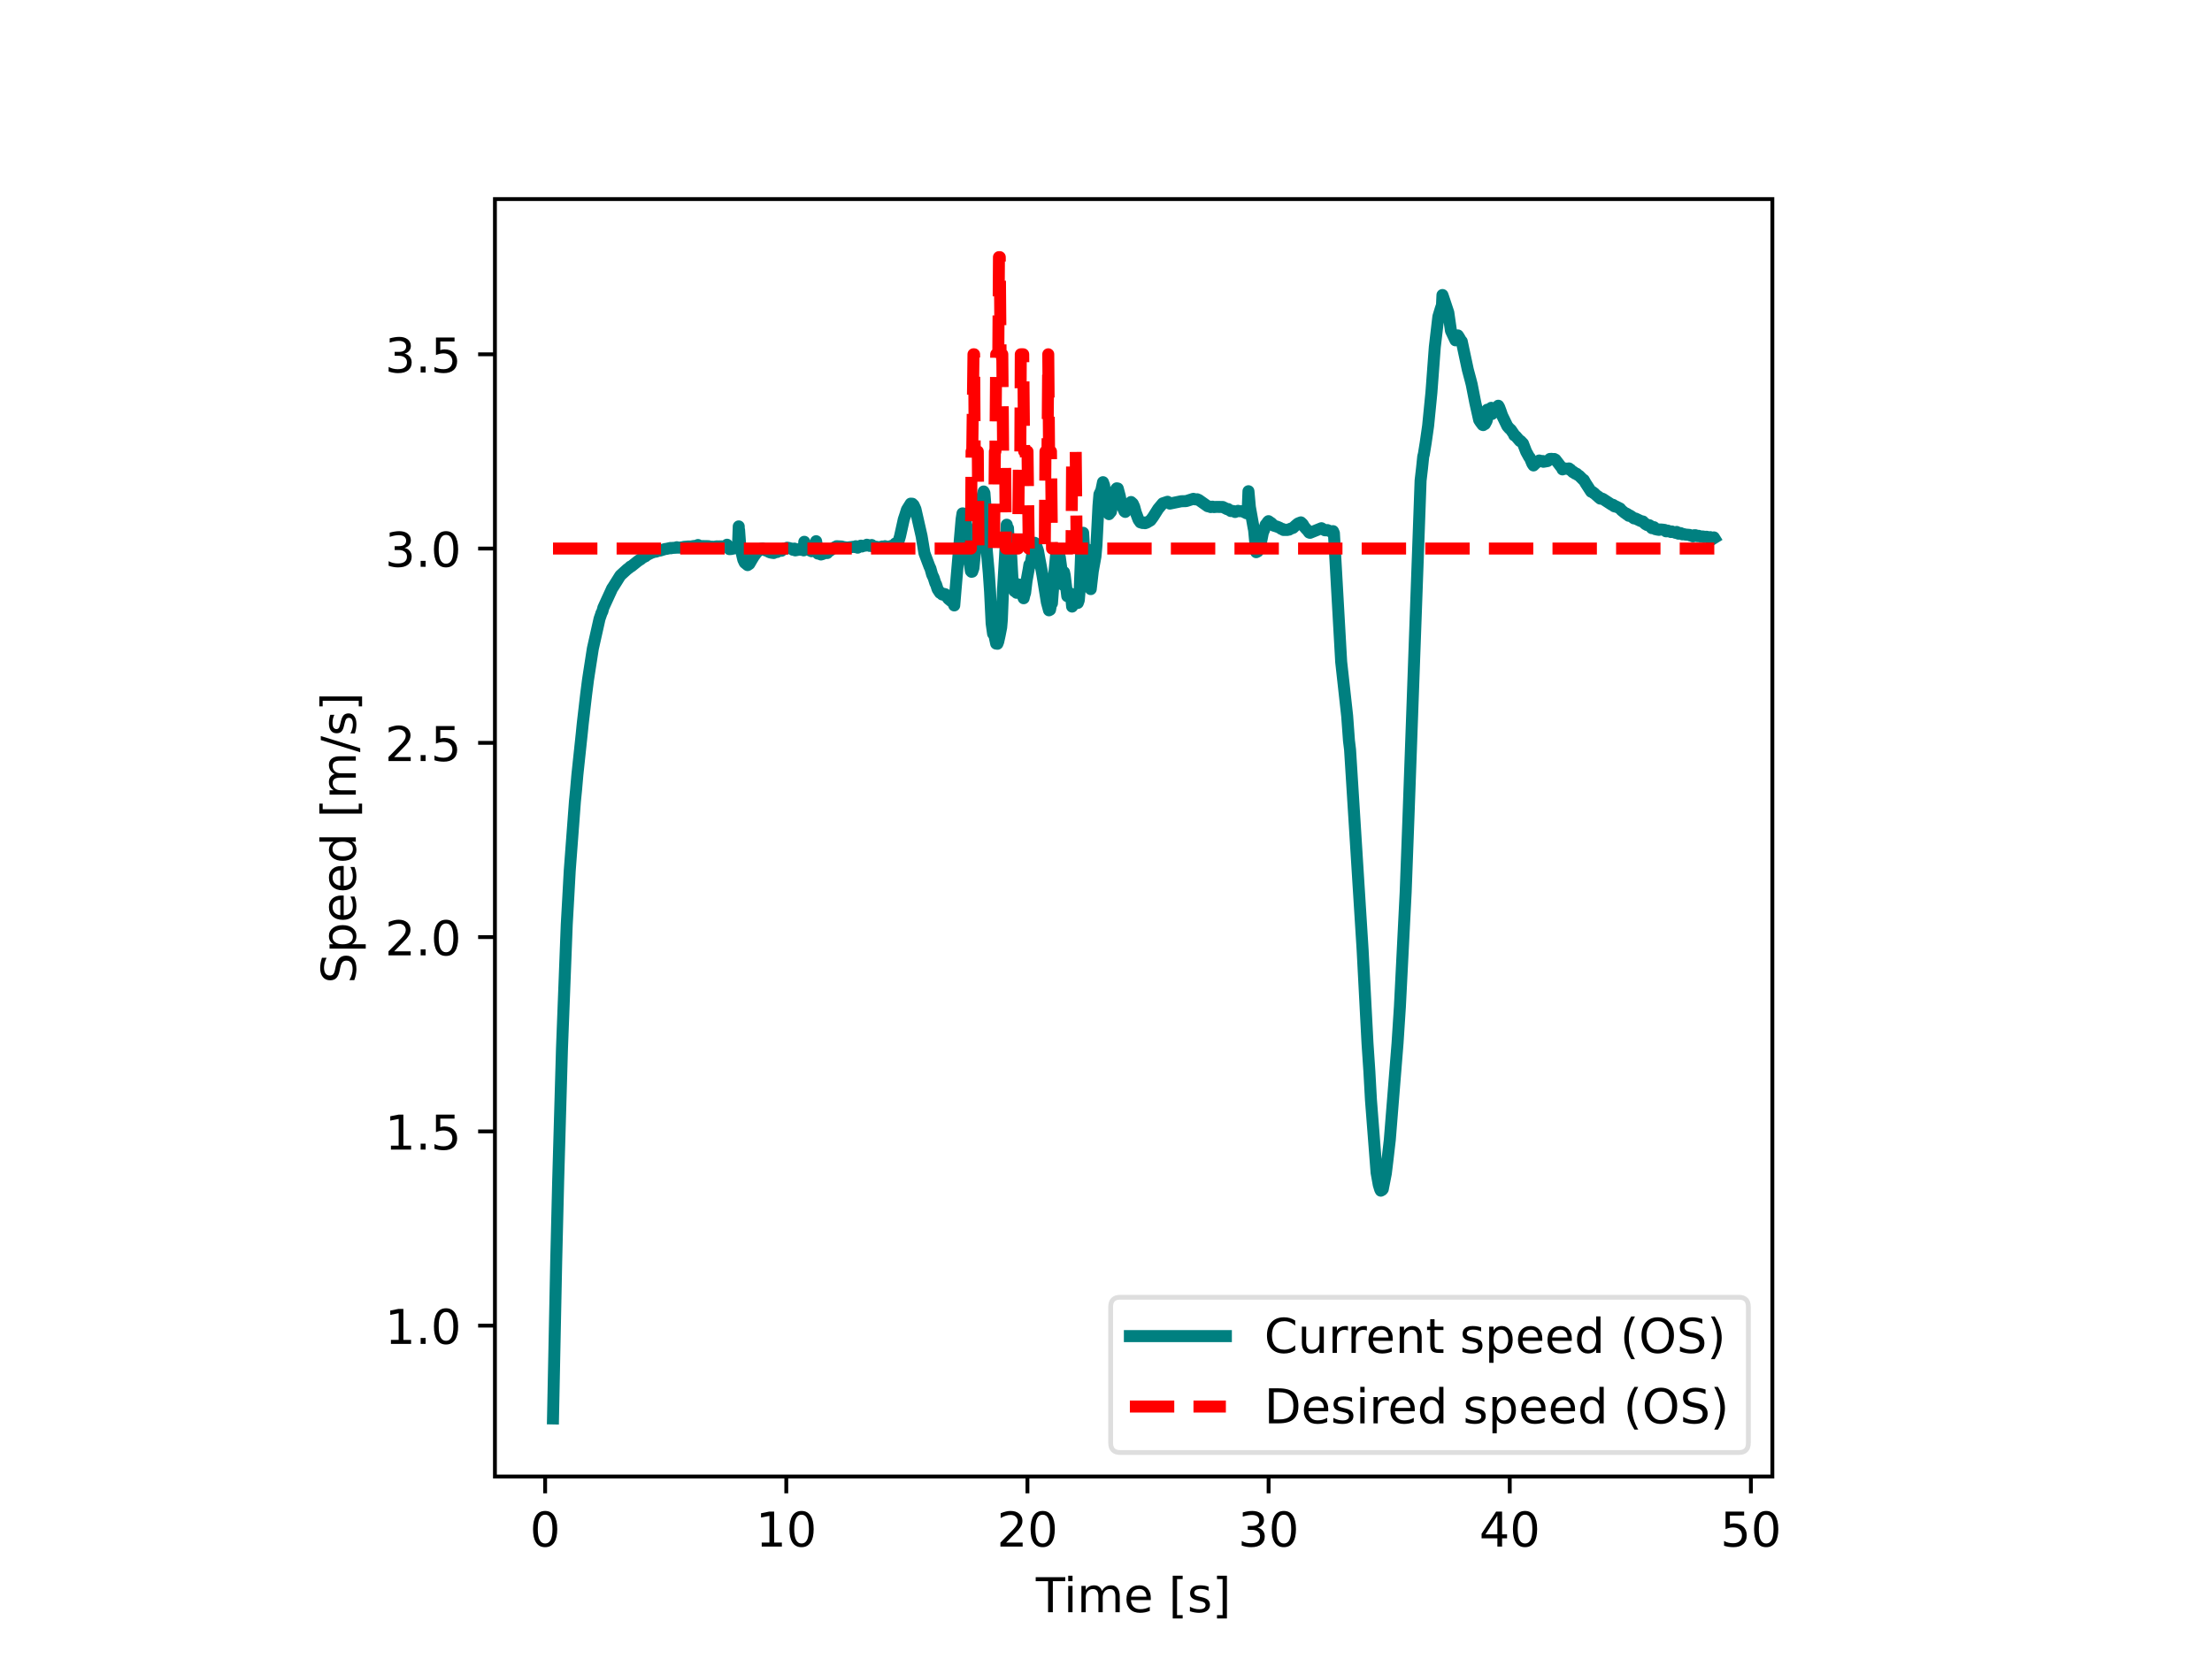<svg xmlns="http://www.w3.org/2000/svg" xmlns:xlink="http://www.w3.org/1999/xlink" width="614.4" height="460.8" viewBox="0 0 460.8 345.6"><path d="M0 345.6h460.8V0H0z" fill="#fff"/><path d="M103.104 307.584h266.112V41.472H103.104z" fill="#fff"/><path stroke-width=".8" stroke-linejoin="round" fill="none" stroke="#000" d="M113.562 307.584v3.5"/><symbol id="a"><path transform="matrix(.001 0 0 .001 -.066 .013)" d="M318 664c-51 0-89-25-115-75s-38-125-38-225 12-175 38-225 64-75 115-75 89 25 115 75c25 50 38 125 38 225s-13 175-38 225c-26 50-64 75-115 75zm0 78c81 0 143-33 187-97 43-65 65-159 65-281 0-123-22-217-65-281-44-64-106-96-188-96S173 19 130 83 66 241 66 364c0 122 21 216 64 281 43 64 106 97 188 97z"/></symbol><use xlink:href="#a" transform="matrix(10 0 0 -10 111.043 322.308)"/><path stroke-width=".8" stroke-linejoin="round" fill="none" stroke="#000" d="M163.799 307.584v3.5"/><symbol id="b"><path transform="translate(-.11) scale(.001)" d="M124 83h161v556l-175-35v90l174 35h99V83h161V0H124v83z"/></symbol><use xlink:href="#b" transform="matrix(10 0 0 -10 158.54 322.178)"/><use xlink:href="#a" transform="matrix(10 0 0 -10 164.46 322.308)"/><path stroke-width=".8" stroke-linejoin="round" fill="none" stroke="#000" d="M214.036 307.584v3.5"/><symbol id="c"><path transform="translate(-.073) scale(.001)" d="M192 83h344V0H73v83c37 38 88 90 153 156 64 65 105 107 122 126 32 35 54 65 66 90 12 24 19 49 19 73 0 38-14 70-41 94s-62 37-106 37c-31 0-64-6-98-16-34-11-71-27-110-49v100c40 16 77 28 111 36s66 12 95 12c75 0 135-19 180-57s68-88 68-151c0-30-6-59-17-85-11-27-31-59-61-95-8-10-34-37-78-82S271 164 192 83z"/></symbol><use xlink:href="#c" transform="matrix(10 0 0 -10 208.406 322.178)"/><use xlink:href="#a" transform="matrix(10 0 0 -10 214.696 322.308)"/><path stroke-width=".8" stroke-linejoin="round" fill="none" stroke="#000" d="M264.272 307.584v3.5"/><symbol id="d"><path transform="matrix(.001 0 0 .001 -.076 .013)" d="M406 393c47-10 84-31 110-63s40-72 40-118c0-72-25-128-74-167-50-39-120-58-211-58-31 0-63 3-95 9-32 5-66 14-100 26v95c27-16 57-28 90-36 32-8 66-12 102-12 62 0 109 12 141 36s49 60 49 107c0 42-15 76-45 100s-72 37-126 37h-85v81h89c48 0 85 9 111 29 26 19 39 47 39 84s-14 66-40 86c-27 20-65 30-114 30-27 0-56-3-87-9s-65-15-102-27v88c37 10 72 18 105 23 32 5 63 8 93 8 74 0 133-17 177-51s66-80 66-138c0-40-12-74-35-102s-56-48-98-58z"/></symbol><use xlink:href="#d" transform="matrix(10 0 0 -10 258.673 322.308)"/><use xlink:href="#a" transform="matrix(10 0 0 -10 264.933 322.308)"/><path stroke-width=".8" stroke-linejoin="round" fill="none" stroke="#000" d="M314.51 307.584v3.5"/><symbol id="e"><path transform="translate(-.049) scale(.001)" d="M378 643 129 254h249v389zm-26 86h124V254h104v-82H476V0h-98v172H49v95l303 462z"/></symbol><use xlink:href="#e" transform="matrix(10 0 0 -10 308.64 322.178)"/><use xlink:href="#a" transform="matrix(10 0 0 -10 315.17 322.308)"/><path stroke-width=".8" stroke-linejoin="round" fill="none" stroke="#000" d="M364.746 307.584v3.5"/><symbol id="f"><path transform="matrix(.001 0 0 .001 -.077 .013)" d="M108 729h387v-83H198V467c14 5 29 9 43 11s29 4 43 4c81 0 145-23 193-67 48-45 72-105 72-181 0-79-25-140-74-183S357-13 269-13c-31 0-62 3-94 7-32 5-64 12-98 23v99c29-16 59-28 91-36 31-8 64-11 99-11 56 0 101 14 134 44 32 30 49 70 49 121 0 50-17 90-49 120-33 30-78 45-134 45-26 0-53-3-79-9s-53-15-80-27v366z"/></symbol><use xlink:href="#f" transform="matrix(10 0 0 -10 359.157 322.308)"/><use xlink:href="#a" transform="matrix(10 0 0 -10 365.407 322.308)"/><symbol id="g"><path transform="translate(.002) scale(.001)" d="M-2 729h616v-83H355V0h-99v646H-2v83z"/></symbol><symbol id="h"><path transform="translate(-.094) scale(.001)" d="M94 547h90V0H94v547zm0 213h90V646H94v114z"/></symbol><symbol id="i"><path transform="translate(-.091) scale(.001)" d="M520 442c22 40 49 69 80 89 31 19 68 29 111 29 56 0 100-20 131-60s47-97 47-170V0h-90v327c0 52-10 91-28 117-19 25-47 38-85 38-47 0-84-16-111-47s-40-73-40-126V0h-90v327c0 52-10 91-28 117-19 25-48 38-86 38-46 0-83-16-110-47s-40-73-40-126V0H91v547h90v-85c20 33 45 58 74 74 28 16 62 24 102 24s73-10 101-30 48-50 62-88z"/></symbol><symbol id="j"><path transform="matrix(.001 0 0 .001 -.055 .013)" d="M562 296v-44H149c4-62 22-110 56-142 33-32 79-48 139-48 34 0 68 4 100 12s65 21 97 39V28c-32-14-65-25-99-31s-69-10-103-10c-88 0-157 25-208 75S55 181 55 268c0 89 24 160 72 213 48 52 114 79 196 79 74 0 132-24 175-71 42-48 64-112 64-193zm-90 26c-1 49-15 88-41 118-27 29-63 44-107 44-50 0-90-15-120-43s-48-68-52-119h320z"/></symbol><symbol id="l"><path transform="matrix(.001 0 0 .001 -.086 .131)" d="M86 760h207v-70H176V-61h117v-70H86v891z"/></symbol><symbol id="m"><path transform="matrix(.001 0 0 .001 -.054 .013)" d="M443 531v-85c-26 12-52 22-79 29-28 6-56 10-85 10-45 0-79-7-101-21s-33-34-33-61c0-21 8-37 24-49s48-24 96-34l31-7c64-14 109-34 136-58 26-25 40-60 40-104 0-51-20-91-60-120-40-30-96-44-166-44-30 0-60 3-92 8S89 8 54 20v93c33-18 66-31 98-39 32-9 64-13 96-13 42 0 75 7 98 21 22 14 34 35 34 62 0 24-9 43-25 56s-52 26-108 38l-31 7c-56 12-97 30-121 54-25 24-37 57-37 100 0 51 18 91 54 119s88 42 156 42c33 0 64-3 94-8 29-5 56-12 81-21z"/></symbol><symbol id="n"><path transform="matrix(.001 0 0 .001 -.097 .131)" d="M304 760v-891H97v70h117v751H97v70h207z"/></symbol><use xlink:href="#g" transform="matrix(10 0 0 -10 215.757 335.85)"/><use xlink:href="#h" transform="matrix(10 0 0 -10 222.53 335.85)"/><use xlink:href="#i" transform="matrix(10 0 0 -10 225.28 335.85)"/><use xlink:href="#j" transform="matrix(10 0 0 -10 234.66 335.98)"/><use xlink:href="#k" transform="matrix(10 0 0 -10 240.26 335.85)"/><use xlink:href="#l" transform="matrix(10 0 0 -10 244.3 337.16)"/><use xlink:href="#m" transform="matrix(10 0 0 -10 247.88 335.98)"/><use xlink:href="#n" transform="matrix(10 0 0 -10 253.52 337.16)"/><path stroke-width=".8" stroke-linejoin="round" fill="none" stroke="#000" d="M103.104 276.158h-3.5"/><symbol id="o"><path transform="translate(-.107) scale(.001)" d="M107 124h103V0H107v124z"/></symbol><use xlink:href="#b" transform="matrix(10 0 0 -10 81.298 279.955)"/><use xlink:href="#o" transform="matrix(10 0 0 -10 87.628 279.955)"/><use xlink:href="#a" transform="matrix(10 0 0 -10 90.398 280.085)"/><path stroke-width=".8" stroke-linejoin="round" fill="none" stroke="#000" d="M103.104 235.687h-3.5"/><use xlink:href="#b" transform="matrix(10 0 0 -10 81.298 239.484)"/><use xlink:href="#o" transform="matrix(10 0 0 -10 87.628 239.484)"/><use xlink:href="#f" transform="matrix(10 0 0 -10 90.508 239.614)"/><path stroke-width=".8" stroke-linejoin="round" fill="none" stroke="#000" d="M103.104 195.216h-3.5"/><use xlink:href="#c" transform="matrix(10 0 0 -10 80.928 199.013)"/><use xlink:href="#o" transform="matrix(10 0 0 -10 87.628 199.013)"/><use xlink:href="#a" transform="matrix(10 0 0 -10 90.398 199.143)"/><path stroke-width=".8" stroke-linejoin="round" fill="none" stroke="#000" d="M103.104 154.745h-3.5"/><use xlink:href="#c" transform="matrix(10 0 0 -10 80.928 158.542)"/><use xlink:href="#o" transform="matrix(10 0 0 -10 87.628 158.542)"/><use xlink:href="#f" transform="matrix(10 0 0 -10 90.508 158.672)"/><path stroke-width=".8" stroke-linejoin="round" fill="none" stroke="#000" d="M103.104 114.274h-3.5"/><use xlink:href="#d" transform="matrix(10 0 0 -10 80.958 118.201)"/><use xlink:href="#o" transform="matrix(10 0 0 -10 87.628 118.071)"/><use xlink:href="#a" transform="matrix(10 0 0 -10 90.398 118.201)"/><path stroke-width=".8" stroke-linejoin="round" fill="none" stroke="#000" d="M103.104 73.804h-3.5"/><use xlink:href="#d" transform="matrix(10 0 0 -10 80.958 77.73)"/><use xlink:href="#o" transform="matrix(10 0 0 -10 87.628 77.6)"/><use xlink:href="#f" transform="matrix(10 0 0 -10 90.508 77.73)"/><symbol id="p"><path transform="matrix(.001 0 0 .001 -.066 .013)" d="M535 705v-96c-38 18-73 31-106 40-34 8-66 13-96 13-54 0-96-11-125-31-29-21-43-51-43-89 0-32 9-57 29-73 19-17 56-30 110-40l60-12c73-14 127-39 162-74 35-36 53-83 53-142 0-71-24-124-71-160-48-36-117-54-208-54-35 0-72 4-111 11S110 16 69 32v102c40-23 79-40 117-51 38-12 76-17 114-17 56 0 99 11 130 33 30 22 46 53 46 95 0 36-11 64-33 84s-58 35-108 45l-60 12c-74 14-127 37-160 69-33 31-49 74-49 130 0 64 22 115 68 152 45 37 108 56 188 56 34 0 68-3 104-9 35-6 71-16 109-28z"/></symbol><symbol id="q"><path transform="matrix(.001 0 0 .001 -.091 .207)" d="M181 82v-289H91v754h90v-83c18 32 42 56 71 72s64 24 104 24c66 0 120-27 162-79 41-53 62-122 62-208s-21-156-62-208c-42-52-96-78-162-78-40 0-75 8-104 23s-53 39-71 72zm306 191c0 66-14 117-41 155-28 38-65 57-112 57-48 0-85-19-112-57-28-38-41-89-41-155s13-118 41-156c27-38 64-56 112-56 47 0 84 18 112 56 27 38 41 90 41 156z"/></symbol><symbol id="r"><path transform="matrix(.001 0 0 .001 -.055 .013)" d="M454 464v296h90V0h-90v82c-19-33-43-57-72-72s-63-23-103-23c-66 0-120 26-162 78S55 187 55 273s20 155 62 208c42 52 96 79 162 79 40 0 74-8 103-24s53-40 72-72zM148 273c0-66 13-118 40-156s64-56 112-56 85 18 113 56c27 38 41 90 41 156s-14 117-41 155c-28 38-65 57-113 57s-85-19-112-57-40-89-40-155z"/></symbol><symbol id="s"><path transform="matrix(.001 0 0 .001 0 .092)" d="M254 729h83L83-92H0l254 821z"/></symbol><use xlink:href="#p" transform="matrix(0 -10 -10 0 74.25 204.212)"/><use xlink:href="#q" transform="matrix(0 -10 -10 0 76.19 197.612)"/><use xlink:href="#j" transform="matrix(0 -10 -10 0 74.25 191.622)"/><use xlink:href="#j" transform="matrix(0 -10 -10 0 74.25 185.472)"/><use xlink:href="#r" transform="matrix(0 -10 -10 0 74.25 179.322)"/><use xlink:href="#k" transform="matrix(0 -10 -10 0 74.12 173.522)"/><use xlink:href="#l" transform="matrix(0 -10 -10 0 75.43 169.482)"/><use xlink:href="#i" transform="matrix(0 -10 -10 0 74.12 165.532)"/><use xlink:href="#s" transform="matrix(0 -10 -10 0 75.04 156.702)"/><use xlink:href="#m" transform="matrix(0 -10 -10 0 74.25 152.792)"/><use xlink:href="#n" transform="matrix(0 -10 -10 0 75.43 147.152)"/><clipPath id="t"><path transform="matrix(1 0 0 -1 0 345.6)" d="M103.104 38.016h266.112v266.112H103.104z"/></clipPath><g clip-path="url(#t)"><path stroke-width="2.5" stroke-linecap="square" stroke-linejoin="round" fill="none" stroke="teal" d="m115.2 295.488.668-32.762.211-8.62.196-8.006.794-27.649.994-25.837.332-5.91.291-5.327 1.086-14.473.226-2.278.276-3.172.93-8.778.19-1.909.709-6.097.386-3.022.216-1.418.794-5.113 1.397-6.218.321-.922.07-.277.186-.277.216-.83.633-1.385.975-2.123.221-.493.231-.338 1.482-2.368 1.387-1.264.602-.458.09-.123.207-.062 1.11-.893.533-.403.291-.149.281-.28.201-.093.407-.28.12.006.287-.281.176-.062.668-.338.86-.312.185.03.412-.154.507-.093 1.02-.31.297-.03.391-.092.412-.091.09.06.202-.064.97-.058.055-.095.07.092h.422l.497-.059.12.028.312-.124.975-.09h.502l.322-.032.196-.064.281.005.442-.095.206.03.07-.154.297.213 1.914.035.271.185.382-.095.17.068.297-.035.583-.091.452.034.136-.034.206.092.216-.092.095.062.281-.034.221.036.473-.002.055-.401.055.216.211.4.226.305.387-.028.99-.215.402.032.17-4.527.025 1.601.05-.83.252 3.508.447 1.94.18.738.292.616.603.491.362-.242.532-.921.412-.674.613-.833.914-.739.201.031.08-.061.212.092.18.03.297.281.316.09.297.185.306.123.468.093h.145l.09.03.287-.154.432-.061.286-.277.08.003.277-.096.055-.03.196.153.287-.308.105-.09.286.001.211-.065h.1l.217-.184.397.061.422.126.145-.003.242.246.105-.185.11.062.081-.123.19.372.629-.127.065-.122.377.06.05.063.241-.126.387.248.126-1.786.07.431.166.43.9.924.376.184.115-.122.11.061.207-.126.11.068.1-.188h.217l.09-1.786.277 1.662.105.924.332-.244.186.305.105.125.201-.064.236-.062.583-.371.07.19.126-.126.1.127.382-.496.11.062 1.09-.8h.116l.256-.185 1.06.062.377.248.1-.129.262.068.17-.003h.071l.206.062.201-.062.517-.061h.171l.251-.062.503.061.105-.181.076.117.125-.059.176.246.1-.185.101.062.211-.185.286-.123.196.181.206-.12.553-.06.266-.186.236.064.352.182.11-.123h.191l.12-.062.277.308.698.06.227.247.16-.123.256-.062.111.065.241-.062.136-.003.075-.124.382.123h.13l.086-.184.095.123.211-.059.216.123.196-.003h.106l.206-.124.281-.122.086.125.226-.125.196-.062.26.246.061-.692.17.516.096.044.201-.331.513-1.705.788-3.551.332-.985.316-1.015.79-1.269.33.019.292.288.372.835 1.28 5.615.589 3.56 1.055 2.793.19.383.357 1.279.322.683.356 1.12.141.226.322 1.015.507.765.136-.045.306.376.196.058.2-.166.257.067.618.936.955.789.145.116.15.49.277-3.357 1.256-14.629.186-1.19.146.02.507 1.238.176 1.81.286 4.718.282 1.982.356 2.26.13.144.142-.03.256-.741.392-3.948.331-2.511.487-4.785.282-2.074.462-2.017.176-.628.156.322.18 2.316.307 9.598.422 4.75.266 3.858.327 6.637.301 2.155.186-.084.457 2.138.15-.107.111.145.176-.453.307-1.394.306-1.57.14-1.617.252-6.414.402-6.64.361-6.72.08 2.899.187-2.185.23 5.073.086.002.201-1.927.417 7.499.427 2.504.176-1.673.261 1.998.191-1.01.201-.445.19-.251.086.134.312 1.669.2.307.282.73.18-.758.121-.329.302-2.514.452-2.503.14-.9.161.109.166-.656.638-3.61.136-.392.15.11.543 1.55.302 1.694.612 3.273.93 5.771.447 1.67.221-.12.176-.972.22-.365.378-5.058.502-5.217.14 4.856.277-3.03.15-1.794.192.665.336 2.496.342 3.245.2-2.653.141.652.528 4.347.16-.112.161.05.317-.504.236 1.223.136 1.51.24-.457.192-.72.14.385.166.12.457-.088.201-.567.201-2.39.266-6.954.437-4.702.181 3.113.226 1.267.337-.788.166-.115.226 1.506.447 6.75.427-3.727.553-3.072.21-2.325.418-8.222.2-2.401.392-.83.352-1.7.236.647.382 3.769.226 1.581.402.663.412-.504.608-3.676.427-.996.18-.207.206.036.417 1.566.317 1.71.663 1.493.166.115.226-.29.382-1.217.592-.558.367.335.297.65.321 1.189.568 1.512.387.55.482.142.246-.12.236.158.342-.11.809-.476.527-.713 1.08-1.706.945-1.128 1-.334.477.384 2.38-.492.985-.024.287-.085 1.236-.393.507.123.286-.037.367.16 1.824 1.29.346.07.302.112.371-.094.307.098.467-.044 1.357.018.929.467.196-.032.351.271.201.138.302-.037.341.07.247.17.628-.249.266.085.864-.013.21.243.116-.033.186.16.096.067.095-.082.14.14.187-4.648.296 3.287.779 4.347.095.441.437 4.625.317-.15.643-1.678.442-2.26.251-.562.317-1.066.15-.102.282-.492.165-.152.312.224.291.184.472.518.639.196.29.11.418.186.266.203.302.025.14.191.819-.009.16-.097.182.034.286-.185.553-.189.401-.387.347-.295.271-.227.598-.229.392.37.296.526.372.432.322.333.341.458.176.06 2.386-.962.704.43.17.024.352-.07.658.285.533-.058.18.418 1.513 26.809 1.246 11.28.376 5.146.226 1.857 2.618 41.741 1.015 19.414.391 5.858.332 6.01 1.17 15.111.453 2.53.291.94.136.275.276-.151.14-.172.634-3.265.301-2.473.522-4.507 1.613-20.13.492-7.615 1.206-23.937.563-15.08 2.542-70.6.291-2.501.261-2.515.126-.464.382-2.366.507-3.547.688-6.943.704-9.465.743-6.355.523-1.728.23-.628.101-2.139.096.261 1.125 3.382.548 3.806.939 1.989.291-.976.116.04.095-.086.251.385.397.695.161.159 1.266 5.916.553 2.064.256.999.748 3.814.804 3.59.277.428.216.29.226.3.12.042.231-.286.13.073.137-.27.2-.363.08-.285.071-2.077.096.146.185-.04.212-.171.341-.325.15 1.284.071-.073.412-.778.075-.004.201-.257.553-.608.186.317.311.821.297.874 1.095 2.251.442.5.291.246.628.917.076.239.311.172.87 1.017.115-.03.527.55.653 1.682.623 1.137.136.119.532 1.27.242.358.417-.408.783-.622.638.186.11-.074.116.16.86-.15.507-.446.412-.02.376.114.1-.084.111.196.146-.064 1.377 1.796.095.243.09-.071.463-.124.23.063.563-.07.206.288.126-.06.19.278.207.19.08.084.11-.074.081.164.156.01.125.193.327.044.19.23.302.15.91.913.075-.019.367.656 1.165 1.797.211.031.1.038.197.222.135.025.15.164.614.538.105.005.096.194.206.03.09.199.231-.045.267.085 1.898 1.233.221.008.116.053.17.26.207.064.08-.067.94.476.276.348.718.582.181.107h.116l.105.183.126-.058.055.161.13.011.086.17.206-.072.362.228.532.39.312.026 1.11.53.447.094.357.402.196.163.135-.003.171.174.467.033.251.165.176.352.106.099.316-.198.116-.009.296.418.312.044.065.043.166-.064.156.116.175-.009.201-.07.412.035.442.06.272.287.07-.122.11.122.201-.14.653.287.176-.122.216.122.277.043.301.134.11-.015.121-.18.181.295.08-.103.11.173.438-.122.377.256.22-.06.373.109.17.009.714.061.216.13.291-.008.14.018.076.165.276-.241h.242l.401.198.277-.07.311.137.608.003.176.122.321-.061h.282l.306.182.407-.112.025.121.09-.06.171.124.126-.076.18.006.167-.054.07.112"/></g><clipPath id="u"><path transform="matrix(1 0 0 -1 0 345.6)" d="M103.104 38.016h266.112v266.112H103.104z"/></clipPath><g clip-path="url(#u)"><path stroke-width="2.5" stroke-dasharray="9.25,4" stroke-linejoin="round" fill="none" stroke="red" d="M115.2 114.274h87.065l.13-20.235h.142l.256-20.235h.13l.131 20.235h.638l.15 20.235h3.226l.18-20.235h.116l.161-20.235h.437l.136-20.236h.17l.171 20.236h.357l.17 20.235h.403l.176 20.235h2.537l.185-20.235h.282l.095-20.235h.508l.196 20.235h.698l.266 20.235h3.336l.14-20.235h.422l.161-20.235.166 20.235h.397l.22 20.235h4.06l.136-20.235h.738l.201 20.235H357.12"/></g><path stroke-width=".8" stroke-linecap="square" stroke-miterlimit="10" fill="none" stroke="#000" d="M103.104 307.584V41.472M369.216 307.584V41.472M103.104 307.584h266.112M103.104 41.472h266.112"/><path d="M233.372 302.584h128.844c1.333 0 2-.667 2-2V272.24c0-1.333-.667-2-2-2H233.372c-1.333 0-2 .667-2 2v28.344c0 1.333.667 2 2 2z" fill="#fff" fill-opacity=".8"/><path stroke-miterlimit="10" fill="none" stroke="#d5d6d5" stroke-opacity=".8" d="M233.372 302.584h128.844c1.333 0 2-.667 2-2V272.24c0-1.333-.667-2-2-2H233.372c-1.333 0-2 .667-2 2v28.344c0 1.333.667 2 2 2z"/><path stroke-width="2.5" stroke-linecap="square" stroke-linejoin="round" fill="none" stroke="teal" d="M235.372 278.334h20"/><symbol id="v"><path transform="matrix(.001 0 0 .001 -.056 .013)" d="M644 673V569c-34 30-69 53-107 69-38 15-77 23-119 23-84 0-148-26-192-77s-66-124-66-220 22-170 66-221 108-76 192-76c42 0 81 7 119 23 38 15 73 38 107 69V56c-35-24-72-41-110-52s-79-17-122-17C302-13 215 20 151 87S56 246 56 364c0 117 31 209 95 277 64 67 151 101 261 101 44 0 85-6 123-17 38-12 75-29 109-52z"/></symbol><symbol id="w"><path transform="matrix(.001 0 0 .001 -.085 .013)" d="M85 216v331h90V219c0-52 10-90 30-116s50-39 91-39c48 0 87 15 115 46s42 73 42 127v310h90V0h-90v84c-22-34-48-58-76-74-29-15-62-23-100-23-63 0-111 19-143 58-33 38-49 95-49 171zm226 344z"/></symbol><symbol id="x"><path transform="translate(-.091) scale(.001)" d="M411 463c-10 6-21 10-33 13-12 2-25 4-39 4-51 0-90-17-117-50-28-33-41-80-41-142V0H91v547h90v-85c18 33 43 58 73 74s67 24 111 24c6 0 13-1 21-1 7-1 15-2 25-4v-92z"/></symbol><symbol id="y"><path transform="translate(-.091) scale(.001)" d="M549 330V0h-90v327c0 52-11 90-31 116s-50 39-90 39c-49 0-87-16-115-47s-42-73-42-126V0H91v547h90v-85c21 32 46 57 76 73 29 16 63 25 101 25 62 0 110-20 142-59s49-96 49-171z"/></symbol><symbol id="z"><path transform="translate(-.027) scale(.001)" d="M183 702V547h185v-70H183V180c0-45 6-74 18-86 12-13 37-19 75-19h92V0h-92c-70 0-118 13-144 39s-39 73-39 141v297H27v70h66v155h90z"/></symbol><symbol id="A"><path transform="matrix(.001 0 0 .001 -.086 .131)" d="M310 759c-44-76-76-150-97-223-22-73-32-147-32-222 0-76 10-150 32-223 21-74 53-147 97-222h-78C183-54 146 20 122 94S86 241 86 314c0 72 12 145 36 219s60 149 110 226h78z"/></symbol><symbol id="B"><path transform="matrix(.001 0 0 .001 -.056 .013)" d="M394 662c-72 0-129-27-171-80-42-54-63-126-63-218s21-165 63-218c42-54 99-80 171-80 71 0 128 26 170 80 42 53 63 126 63 218s-21 164-63 218c-42 53-99 80-170 80zm0 80c102 0 183-35 245-103 61-68 92-160 92-275 0-116-31-207-92-275C577 21 496-13 394-13 291-13 209 21 148 89c-62 68-92 159-92 275 0 115 30 207 92 275 61 68 143 103 246 103z"/></symbol><symbol id="C"><path transform="matrix(.001 0 0 .001 -.08 .131)" d="M80 759h78c48-77 85-152 109-226s37-147 37-219c0-73-13-146-37-220S206-54 158-131H80c43 75 75 148 97 222 21 73 32 147 32 223 0 75-11 149-32 222-22 73-54 147-97 223z"/></symbol><use xlink:href="#v" transform="matrix(10 0 0 -10 263.932 281.964)"/><use xlink:href="#w" transform="matrix(10 0 0 -10 271.202 281.964)"/><use xlink:href="#x" transform="matrix(10 0 0 -10 277.602 281.834)"/><use xlink:href="#x" transform="matrix(10 0 0 -10 281.54 281.834)"/><use xlink:href="#j" transform="matrix(10 0 0 -10 285.072 281.964)"/><use xlink:href="#y" transform="matrix(10 0 0 -10 291.582 281.834)"/><use xlink:href="#z" transform="matrix(10 0 0 -10 297.282 281.834)"/><use xlink:href="#k" transform="matrix(10 0 0 -10 300.932 281.834)"/><use xlink:href="#m" transform="matrix(10 0 0 -10 304.652 281.964)"/><use xlink:href="#q" transform="matrix(10 0 0 -10 310.232 283.904)"/><use xlink:href="#j" transform="matrix(10 0 0 -10 316.222 281.964)"/><use xlink:href="#j" transform="matrix(10 0 0 -10 322.372 281.964)"/><use xlink:href="#r" transform="matrix(10 0 0 -10 328.522 281.964)"/><use xlink:href="#k" transform="matrix(10 0 0 -10 334.322 281.834)"/><use xlink:href="#A" transform="matrix(10 0 0 -10 338.362 283.144)"/><use xlink:href="#B" transform="matrix(10 0 0 -10 341.962 281.964)"/><use xlink:href="#p" transform="matrix(10 0 0 -10 349.932 281.964)"/><use xlink:href="#C" transform="matrix(10 0 0 -10 356.422 283.144)"/><path stroke-width="2.5" stroke-dasharray="9.25,4" stroke-linejoin="round" fill="none" stroke="red" d="M235.372 293.006h20"/><symbol id="D"><path transform="translate(-.098) scale(.001)" d="M197 648V81h119c100 0 174 22 221 68 46 46 70 118 70 216s-24 169-70 215c-47 45-121 68-221 68H197zm-99 81h203c141 0 245-30 311-88 66-59 99-151 99-276 0-126-34-218-100-277S441 0 301 0H98v729z"/></symbol><use xlink:href="#D" transform="matrix(10 0 0 -10 264.352 296.506)"/><use xlink:href="#j" transform="matrix(10 0 0 -10 271.622 296.636)"/><use xlink:href="#m" transform="matrix(10 0 0 -10 277.762 296.636)"/><use xlink:href="#h" transform="matrix(10 0 0 -10 283.372 296.506)"/><use xlink:href="#x" transform="matrix(10 0 0 -10 286.122 296.506)"/><use xlink:href="#j" transform="matrix(10 0 0 -10 289.654 296.636)"/><use xlink:href="#r" transform="matrix(10 0 0 -10 295.803 296.636)"/><use xlink:href="#k" transform="matrix(10 0 0 -10 301.604 296.506)"/><use xlink:href="#m" transform="matrix(10 0 0 -10 305.324 296.636)"/><use xlink:href="#q" transform="matrix(10 0 0 -10 310.904 298.576)"/><use xlink:href="#j" transform="matrix(10 0 0 -10 316.894 296.636)"/><use xlink:href="#j" transform="matrix(10 0 0 -10 323.043 296.636)"/><use xlink:href="#r" transform="matrix(10 0 0 -10 329.193 296.636)"/><use xlink:href="#k" transform="matrix(10 0 0 -10 334.993 296.506)"/><use xlink:href="#A" transform="matrix(10 0 0 -10 339.034 297.816)"/><use xlink:href="#B" transform="matrix(10 0 0 -10 342.634 296.636)"/><use xlink:href="#p" transform="matrix(10 0 0 -10 350.604 296.636)"/><use xlink:href="#C" transform="matrix(10 0 0 -10 357.094 297.816)"/></svg>